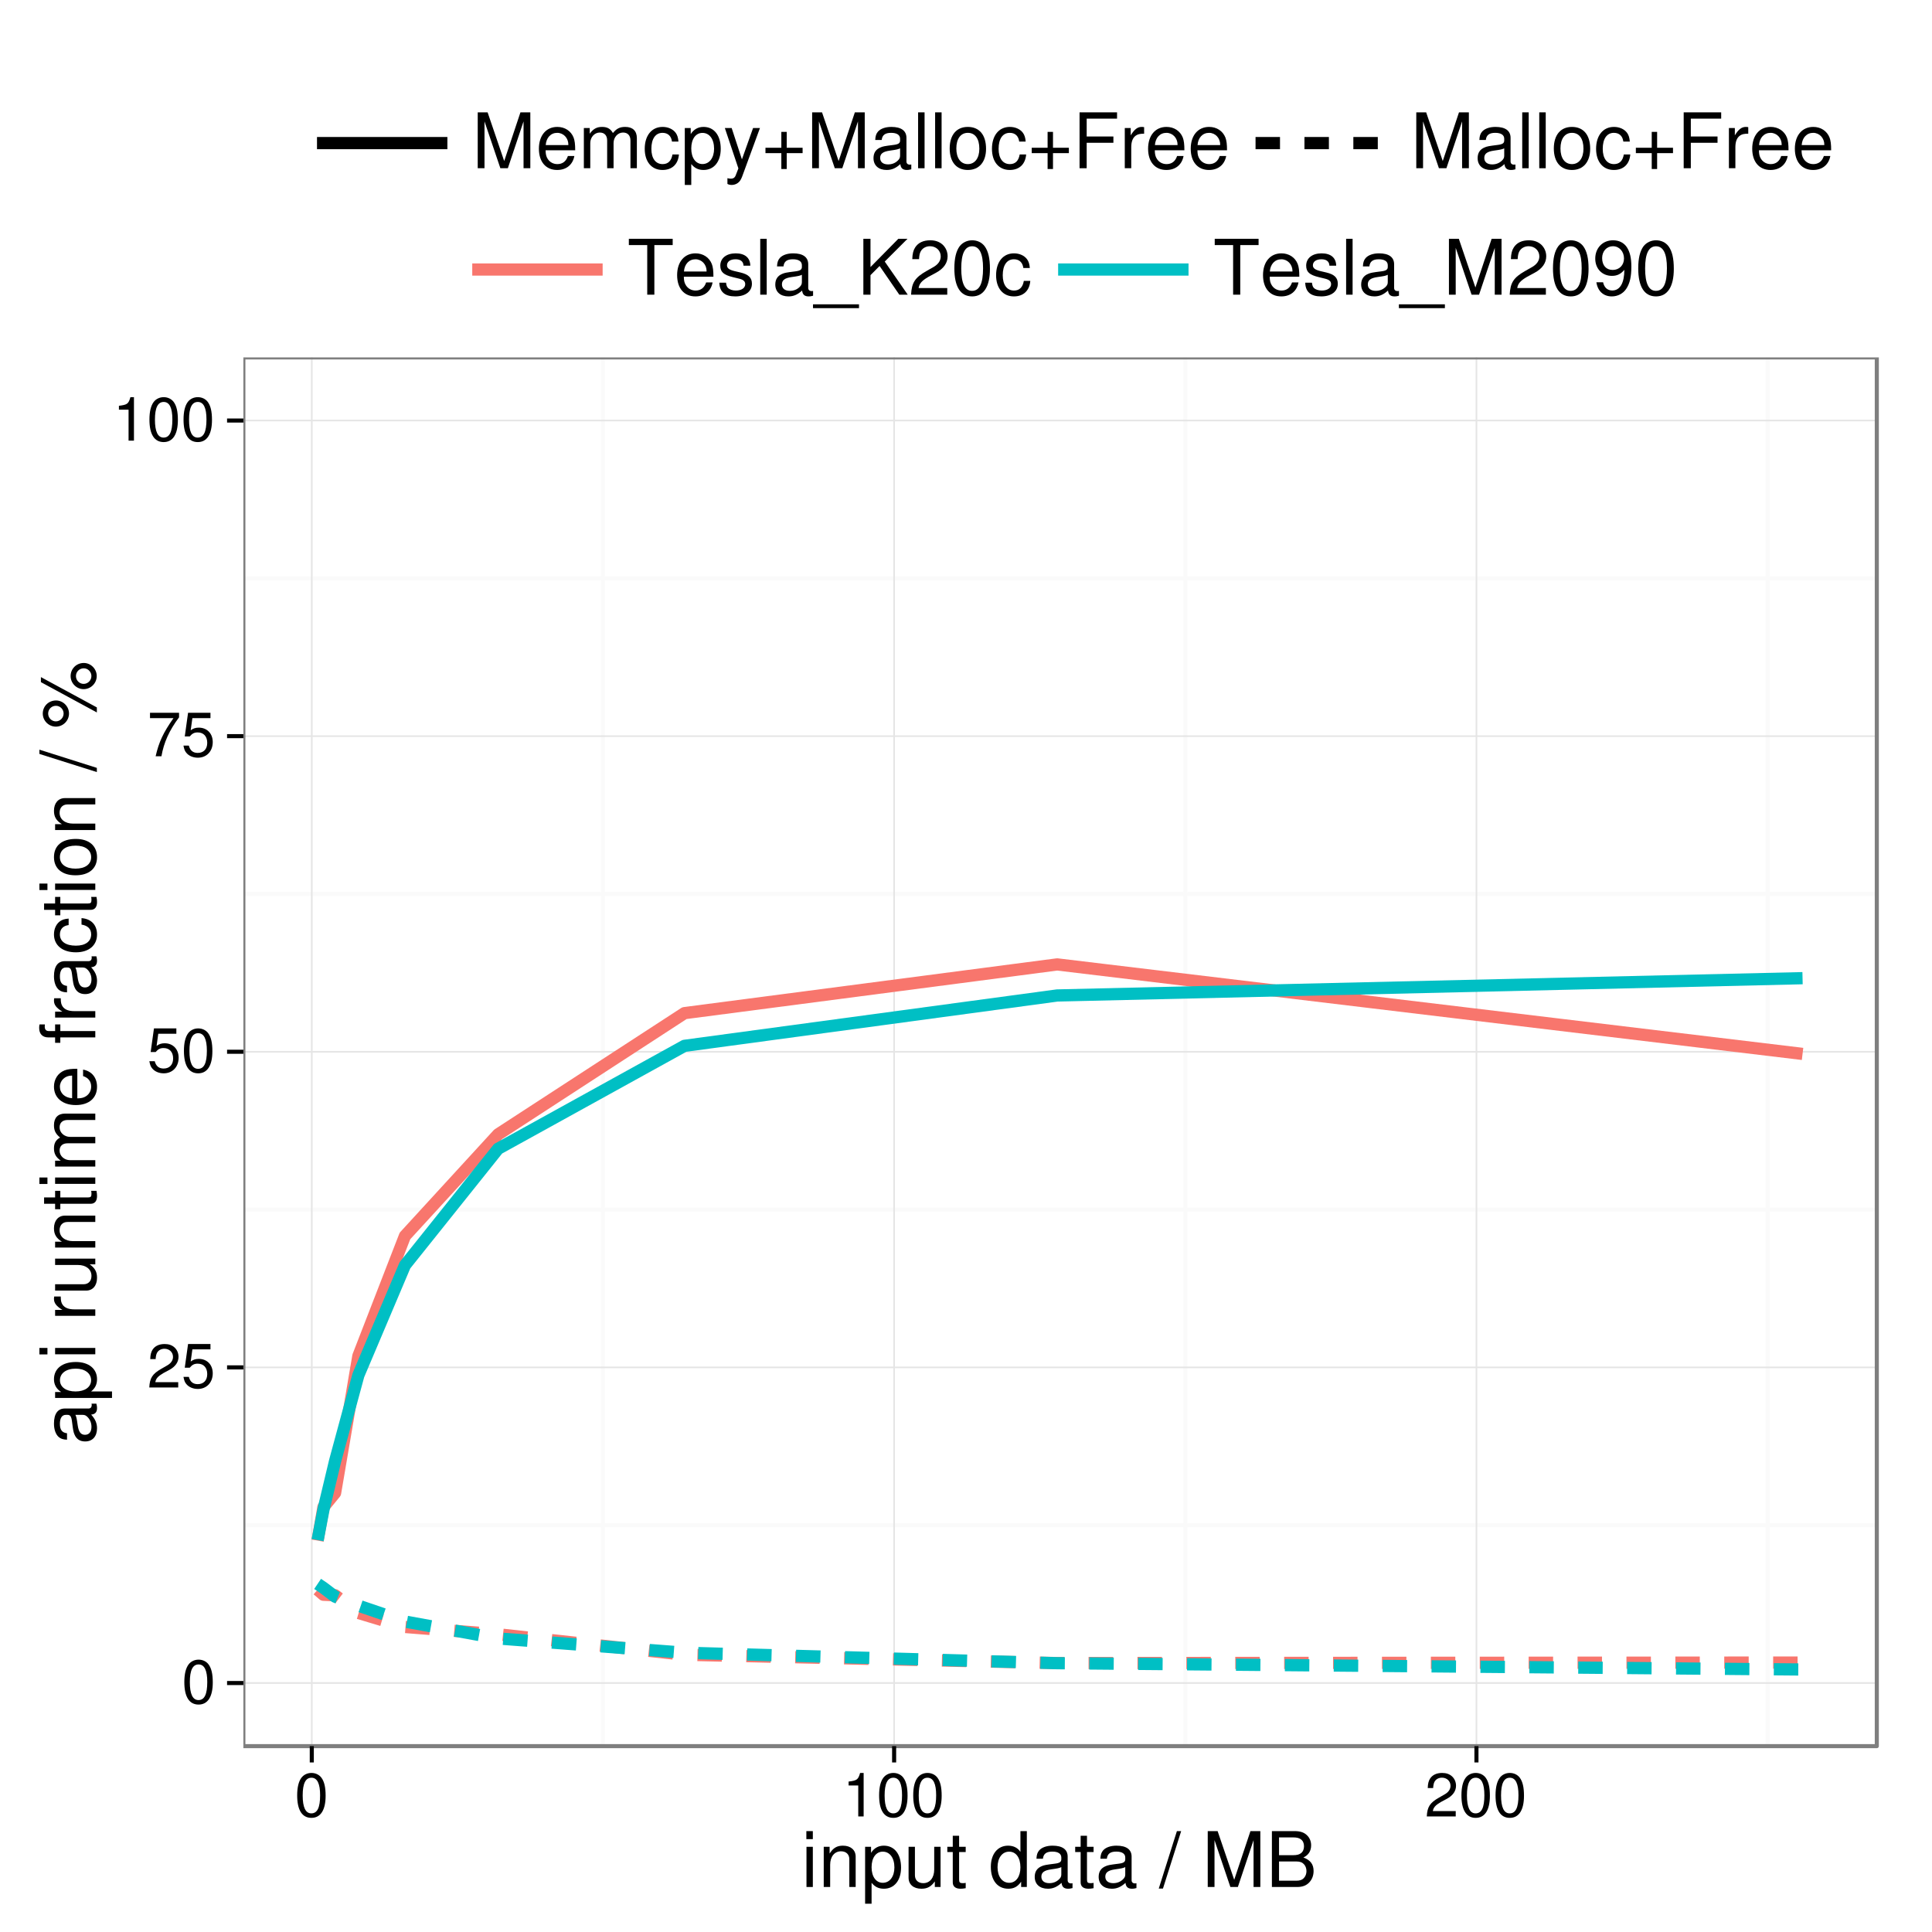 <?xml version="1.0" encoding="UTF-8"?>
<svg xmlns="http://www.w3.org/2000/svg" xmlns:xlink="http://www.w3.org/1999/xlink" width="504pt" height="504pt" viewBox="0 0 504 504" version="1.1">
<defs>
<g>
<symbol overflow="visible" id="glyph0-0">
<path style="stroke:none;" d=""/>
</symbol>
<symbol overflow="visible" id="glyph0-1">
<path style="stroke:none;" d="M 4.406 -11.344 C 3.344 -11.344 2.391 -10.875 1.797 -10.094 C 1.062 -9.109 0.688 -7.578 0.688 -5.484 C 0.688 -1.656 1.969 0.375 4.406 0.375 C 6.797 0.375 8.109 -1.656 8.109 -5.391 C 8.109 -7.594 7.766 -9.078 7.016 -10.094 C 6.422 -10.891 5.469 -11.344 4.406 -11.344 Z M 4.406 -10.094 C 5.922 -10.094 6.672 -8.562 6.672 -5.516 C 6.672 -2.297 5.938 -0.797 4.375 -0.797 C 2.875 -0.797 2.125 -2.375 2.125 -5.469 C 2.125 -8.578 2.875 -10.094 4.406 -10.094 Z M 4.406 -10.094 "/>
</symbol>
<symbol overflow="visible" id="glyph0-2">
<path style="stroke:none;" d="M 8.094 -1.391 L 2.125 -1.391 C 2.266 -2.312 2.781 -2.906 4.172 -3.734 L 5.781 -4.594 C 7.359 -5.453 8.172 -6.625 8.172 -8.016 C 8.172 -8.953 7.797 -9.844 7.125 -10.453 C 6.453 -11.062 5.609 -11.344 4.547 -11.344 C 3.109 -11.344 2.031 -10.828 1.406 -9.875 C 1.016 -9.266 0.828 -8.562 0.797 -7.406 L 2.203 -7.406 C 2.25 -8.172 2.359 -8.641 2.547 -9.016 C 2.906 -9.703 3.641 -10.109 4.5 -10.109 C 5.781 -10.109 6.734 -9.203 6.734 -7.984 C 6.734 -7.094 6.203 -6.312 5.203 -5.75 L 3.734 -4.906 C 1.359 -3.562 0.672 -2.5 0.547 0 L 8.094 0 Z M 8.094 -1.391 "/>
</symbol>
<symbol overflow="visible" id="glyph0-3">
<path style="stroke:none;" d="M 7.609 -11.344 L 1.766 -11.344 L 0.906 -5.172 L 2.203 -5.172 C 2.859 -5.953 3.406 -6.219 4.281 -6.219 C 5.812 -6.219 6.766 -5.188 6.766 -3.5 C 6.766 -1.875 5.828 -0.875 4.281 -0.875 C 3.062 -0.875 2.297 -1.5 1.969 -2.781 L 0.562 -2.781 C 0.75 -1.859 0.906 -1.406 1.25 -0.984 C 1.891 -0.125 3.047 0.375 4.312 0.375 C 6.609 0.375 8.203 -1.297 8.203 -3.703 C 8.203 -5.938 6.719 -7.469 4.547 -7.469 C 3.75 -7.469 3.109 -7.266 2.453 -6.781 L 2.891 -9.953 L 7.609 -9.953 Z M 7.609 -11.344 "/>
</symbol>
<symbol overflow="visible" id="glyph0-4">
<path style="stroke:none;" d="M 8.312 -11.344 L 0.734 -11.344 L 0.734 -9.953 L 6.859 -9.953 C 4.156 -6.094 3.062 -3.734 2.203 0 L 3.719 0 C 4.344 -3.625 5.766 -6.75 8.312 -10.156 Z M 8.312 -11.344 "/>
</symbol>
<symbol overflow="visible" id="glyph0-5">
<path style="stroke:none;" d="M 4.141 -8.078 L 4.141 0 L 5.547 0 L 5.547 -11.344 L 4.625 -11.344 C 4.125 -9.594 3.812 -9.359 1.625 -9.094 L 1.625 -8.078 Z M 4.141 -8.078 "/>
</symbol>
<symbol overflow="visible" id="glyph1-0">
<path style="stroke:none;" d=""/>
</symbol>
<symbol overflow="visible" id="glyph1-1">
<path style="stroke:none;" d="M 3 -10.484 L 1.344 -10.484 L 1.344 0 L 3 0 Z M 3 -14.578 L 1.312 -14.578 L 1.312 -12.484 L 3 -12.484 Z M 3 -14.578 "/>
</symbol>
<symbol overflow="visible" id="glyph1-2">
<path style="stroke:none;" d="M 1.406 -10.484 L 1.406 0 L 3.078 0 L 3.078 -5.781 C 3.078 -7.922 4.203 -9.312 5.922 -9.312 C 7.234 -9.312 8.078 -8.516 8.078 -7.266 L 8.078 0 L 9.734 0 L 9.734 -7.922 C 9.734 -9.656 8.438 -10.781 6.422 -10.781 C 4.859 -10.781 3.859 -10.188 2.938 -8.719 L 2.938 -10.484 Z M 1.406 -10.484 "/>
</symbol>
<symbol overflow="visible" id="glyph1-3">
<path style="stroke:none;" d="M 1.078 4.359 L 2.766 4.359 L 2.766 -1.094 C 3.641 -0.016 4.625 0.453 5.984 0.453 C 8.688 0.453 10.453 -1.719 10.453 -5.062 C 10.453 -8.578 8.734 -10.781 5.953 -10.781 C 4.547 -10.781 3.406 -10.141 2.625 -8.906 L 2.625 -10.484 L 1.078 -10.484 Z M 5.688 -9.219 C 7.516 -9.219 8.719 -7.594 8.719 -5.094 C 8.719 -2.719 7.5 -1.094 5.688 -1.094 C 3.922 -1.094 2.766 -2.703 2.766 -5.156 C 2.766 -7.625 3.922 -9.219 5.688 -9.219 Z M 5.688 -9.219 "/>
</symbol>
<symbol overflow="visible" id="glyph1-4">
<path style="stroke:none;" d="M 9.641 0 L 9.641 -10.484 L 7.984 -10.484 L 7.984 -4.547 C 7.984 -2.406 6.859 -1 5.125 -1 C 3.797 -1 2.953 -1.797 2.953 -3.062 L 2.953 -10.484 L 1.297 -10.484 L 1.297 -2.406 C 1.297 -0.656 2.594 0.453 4.641 0.453 C 6.188 0.453 7.156 -0.078 8.141 -1.453 L 8.141 0 Z M 9.641 0 "/>
</symbol>
<symbol overflow="visible" id="glyph1-5">
<path style="stroke:none;" d="M 5.078 -10.484 L 3.359 -10.484 L 3.359 -13.359 L 1.703 -13.359 L 1.703 -10.484 L 0.281 -10.484 L 0.281 -9.125 L 1.703 -9.125 L 1.703 -1.203 C 1.703 -0.141 2.422 0.453 3.719 0.453 C 4.125 0.453 4.516 0.422 5.078 0.312 L 5.078 -1.078 C 4.859 -1.016 4.594 -1 4.281 -1 C 3.562 -1 3.359 -1.203 3.359 -1.938 L 3.359 -9.125 L 5.078 -9.125 Z M 5.078 -10.484 "/>
</symbol>
<symbol overflow="visible" id="glyph1-6">
<path style="stroke:none;" d=""/>
</symbol>
<symbol overflow="visible" id="glyph1-7">
<path style="stroke:none;" d="M 9.906 -14.578 L 8.234 -14.578 L 8.234 -9.156 C 7.547 -10.219 6.422 -10.781 5.016 -10.781 C 2.297 -10.781 0.516 -8.594 0.516 -5.266 C 0.516 -1.719 2.266 0.453 5.078 0.453 C 6.516 0.453 7.516 -0.078 8.422 -1.375 L 8.422 0 L 9.906 0 Z M 5.297 -9.219 C 7.094 -9.219 8.234 -7.625 8.234 -5.125 C 8.234 -2.703 7.078 -1.094 5.312 -1.094 C 3.484 -1.094 2.266 -2.719 2.266 -5.156 C 2.266 -7.594 3.484 -9.219 5.297 -9.219 Z M 5.297 -9.219 "/>
</symbol>
<symbol overflow="visible" id="glyph1-8">
<path style="stroke:none;" d="M 10.703 -0.984 C 10.516 -0.938 10.438 -0.938 10.344 -0.938 C 9.766 -0.938 9.438 -1.234 9.438 -1.766 L 9.438 -7.922 C 9.438 -9.781 8.078 -10.781 5.5 -10.781 C 3.984 -10.781 2.719 -10.344 2.016 -9.562 C 1.547 -9.016 1.344 -8.422 1.297 -7.375 L 2.984 -7.375 C 3.125 -8.656 3.875 -9.234 5.438 -9.234 C 6.938 -9.234 7.781 -8.688 7.781 -7.688 L 7.781 -7.234 C 7.781 -6.547 7.359 -6.234 6.047 -6.078 C 3.688 -5.781 3.312 -5.703 2.688 -5.438 C 1.453 -4.938 0.844 -4 0.844 -2.641 C 0.844 -0.734 2.156 0.453 4.281 0.453 C 5.594 0.453 6.656 0 7.844 -1.078 C 7.953 -0.016 8.484 0.453 9.562 0.453 C 9.906 0.453 10.156 0.422 10.703 0.281 Z M 7.781 -3.297 C 7.781 -2.734 7.625 -2.406 7.125 -1.938 C 6.438 -1.312 5.625 -1 4.641 -1 C 3.344 -1 2.578 -1.625 2.578 -2.688 C 2.578 -3.781 3.312 -4.344 5.094 -4.594 C 6.859 -4.844 7.219 -4.922 7.781 -5.188 Z M 7.781 -3.297 "/>
</symbol>
<symbol overflow="visible" id="glyph1-9">
<path style="stroke:none;" d="M 4.578 -14.578 L -0.156 0.406 L 0.938 0.406 L 5.688 -14.578 Z M 4.578 -14.578 "/>
</symbol>
<symbol overflow="visible" id="glyph1-10">
<path style="stroke:none;" d="M 9.359 0 L 13.453 -12.219 L 13.453 0 L 15.219 0 L 15.219 -14.578 L 12.641 -14.578 L 8.406 -1.875 L 4.078 -14.578 L 1.5 -14.578 L 1.5 0 L 3.266 0 L 3.266 -12.219 L 7.406 0 Z M 9.359 0 "/>
</symbol>
<symbol overflow="visible" id="glyph1-11">
<path style="stroke:none;" d="M 1.578 0 L 8.156 0 C 9.547 0 10.562 -0.375 11.344 -1.219 C 12.062 -1.984 12.453 -3.016 12.453 -4.156 C 12.453 -5.922 11.656 -6.984 9.797 -7.703 C 11.125 -8.312 11.812 -9.406 11.812 -10.875 C 11.812 -11.938 11.422 -12.875 10.656 -13.562 C 9.906 -14.266 8.906 -14.578 7.5 -14.578 L 1.578 -14.578 Z M 3.438 -8.297 L 3.438 -12.938 L 7.047 -12.938 C 8.078 -12.938 8.656 -12.797 9.156 -12.422 C 9.688 -12.016 9.953 -11.422 9.953 -10.625 C 9.953 -9.844 9.688 -9.219 9.156 -8.812 C 8.656 -8.438 8.078 -8.297 7.047 -8.297 Z M 3.438 -1.641 L 3.438 -6.656 L 7.984 -6.656 C 8.875 -6.656 9.484 -6.438 9.922 -5.953 C 10.359 -5.5 10.594 -4.859 10.594 -4.141 C 10.594 -3.438 10.359 -2.797 9.922 -2.344 C 9.484 -1.859 8.875 -1.641 7.984 -1.641 Z M 3.438 -1.641 "/>
</symbol>
<symbol overflow="visible" id="glyph1-12">
<path style="stroke:none;" d="M 10.266 -4.688 C 10.266 -6.281 10.141 -7.234 9.844 -8.016 C 9.156 -9.734 7.562 -10.781 5.594 -10.781 C 2.688 -10.781 0.797 -8.547 0.797 -5.094 C 0.797 -1.656 2.625 0.453 5.562 0.453 C 7.953 0.453 9.625 -0.906 10.047 -3.188 L 8.359 -3.188 C 7.906 -1.797 6.953 -1.078 5.625 -1.078 C 4.562 -1.078 3.656 -1.562 3.094 -2.438 C 2.703 -3.047 2.562 -3.641 2.547 -4.688 Z M 2.578 -6.047 C 2.719 -7.984 3.906 -9.234 5.578 -9.234 C 7.219 -9.234 8.484 -7.875 8.484 -6.156 C 8.484 -6.125 8.484 -6.078 8.453 -6.047 Z M 2.578 -6.047 "/>
</symbol>
<symbol overflow="visible" id="glyph1-13">
<path style="stroke:none;" d="M 1.406 -10.484 L 1.406 0 L 3.078 0 L 3.078 -6.578 C 3.078 -8.094 4.188 -9.312 5.547 -9.312 C 6.781 -9.312 7.484 -8.562 7.484 -7.219 L 7.484 0 L 9.156 0 L 9.156 -6.578 C 9.156 -8.094 10.266 -9.312 11.625 -9.312 C 12.844 -9.312 13.562 -8.547 13.562 -7.219 L 13.562 0 L 15.234 0 L 15.234 -7.859 C 15.234 -9.734 14.156 -10.781 12.203 -10.781 C 10.797 -10.781 9.953 -10.359 8.984 -9.188 C 8.359 -10.297 7.516 -10.781 6.156 -10.781 C 4.766 -10.781 3.844 -10.266 2.938 -9 L 2.938 -10.484 Z M 1.406 -10.484 "/>
</symbol>
<symbol overflow="visible" id="glyph1-14">
<path style="stroke:none;" d="M 9.422 -6.953 C 9.344 -7.984 9.125 -8.641 8.719 -9.219 C 8 -10.203 6.734 -10.781 5.281 -10.781 C 2.453 -10.781 0.625 -8.547 0.625 -5.062 C 0.625 -1.688 2.422 0.453 5.266 0.453 C 7.766 0.453 9.344 -1.047 9.547 -3.594 L 7.859 -3.594 C 7.578 -1.922 6.719 -1.078 5.297 -1.078 C 3.453 -1.078 2.359 -2.578 2.359 -5.062 C 2.359 -7.688 3.438 -9.234 5.266 -9.234 C 6.656 -9.234 7.547 -8.422 7.734 -6.953 Z M 9.422 -6.953 "/>
</symbol>
<symbol overflow="visible" id="glyph1-15">
<path style="stroke:none;" d="M 7.766 -10.484 L 4.859 -2.312 L 2.188 -10.484 L 0.406 -10.484 L 3.938 0.047 L 3.297 1.703 C 3.047 2.438 2.656 2.719 1.953 2.719 C 1.719 2.719 1.438 2.688 1.078 2.594 L 1.078 4.094 C 1.422 4.281 1.766 4.359 2.203 4.359 C 2.734 4.359 3.312 4.188 3.766 3.859 C 4.281 3.484 4.578 3.047 4.906 2.203 L 9.562 -10.484 Z M 7.766 -10.484 "/>
</symbol>
<symbol overflow="visible" id="glyph1-16">
<path style="stroke:none;" d="M 10.688 -5.344 L 6.547 -5.344 L 6.547 -9.484 L 5.141 -9.484 L 5.141 -5.344 L 1 -5.344 L 1 -3.938 L 5.141 -3.938 L 5.141 0.203 L 6.547 0.203 L 6.547 -3.938 L 10.688 -3.938 Z M 10.688 -5.344 "/>
</symbol>
<symbol overflow="visible" id="glyph1-17">
<path style="stroke:none;" d="M 3.047 -14.578 L 1.359 -14.578 L 1.359 0 L 3.047 0 Z M 3.047 -14.578 "/>
</symbol>
<symbol overflow="visible" id="glyph1-18">
<path style="stroke:none;" d="M 5.438 -10.781 C 2.5 -10.781 0.719 -8.688 0.719 -5.156 C 0.719 -1.641 2.484 0.453 5.453 0.453 C 8.406 0.453 10.203 -1.641 10.203 -5.078 C 10.203 -8.703 8.453 -10.781 5.438 -10.781 Z M 5.453 -9.234 C 7.344 -9.234 8.453 -7.703 8.453 -5.094 C 8.453 -2.641 7.297 -1.078 5.453 -1.078 C 3.594 -1.078 2.453 -2.625 2.453 -5.156 C 2.453 -7.688 3.594 -9.234 5.453 -9.234 Z M 5.453 -9.234 "/>
</symbol>
<symbol overflow="visible" id="glyph1-19">
<path style="stroke:none;" d="M 3.656 -6.641 L 10.625 -6.641 L 10.625 -8.281 L 3.656 -8.281 L 3.656 -12.938 L 11.578 -12.938 L 11.578 -14.578 L 1.797 -14.578 L 1.797 0 L 3.656 0 Z M 3.656 -6.641 "/>
</symbol>
<symbol overflow="visible" id="glyph1-20">
<path style="stroke:none;" d="M 1.375 -10.484 L 1.375 0 L 3.062 0 L 3.062 -5.438 C 3.062 -6.938 3.438 -7.922 4.234 -8.5 C 4.766 -8.875 5.266 -9 6.422 -9.016 L 6.422 -10.719 C 6.141 -10.766 6 -10.781 5.781 -10.781 C 4.703 -10.781 3.875 -10.141 2.922 -8.578 L 2.922 -10.484 Z M 1.375 -10.484 "/>
</symbol>
<symbol overflow="visible" id="glyph1-21">
<path style="stroke:none;" d="M 7.078 -12.938 L 11.859 -12.938 L 11.859 -14.578 L 0.422 -14.578 L 0.422 -12.938 L 5.219 -12.938 L 5.219 0 L 7.078 0 Z M 7.078 -12.938 "/>
</symbol>
<symbol overflow="visible" id="glyph1-22">
<path style="stroke:none;" d="M 8.766 -7.562 C 8.734 -9.625 7.375 -10.781 4.953 -10.781 C 2.516 -10.781 0.938 -9.516 0.938 -7.578 C 0.938 -5.938 1.781 -5.156 4.266 -4.562 L 5.812 -4.188 C 6.984 -3.906 7.438 -3.484 7.438 -2.719 C 7.438 -1.734 6.453 -1.078 5 -1.078 C 4.094 -1.078 3.344 -1.344 2.922 -1.781 C 2.656 -2.078 2.547 -2.375 2.438 -3.125 L 0.688 -3.125 C 0.766 -0.703 2.125 0.453 4.859 0.453 C 7.5 0.453 9.188 -0.844 9.188 -2.859 C 9.188 -4.422 8.297 -5.281 6.219 -5.781 L 4.625 -6.156 C 3.266 -6.484 2.688 -6.922 2.688 -7.656 C 2.688 -8.625 3.547 -9.234 4.906 -9.234 C 6.234 -9.234 6.953 -8.656 7 -7.562 Z M 8.766 -7.562 "/>
</symbol>
<symbol overflow="visible" id="glyph1-23">
<path style="stroke:none;" d="M 11.562 2.516 L -0.438 2.516 L -0.438 3.516 L 11.562 3.516 Z M 11.562 2.516 "/>
</symbol>
<symbol overflow="visible" id="glyph1-24">
<path style="stroke:none;" d="M 3.438 -5.094 L 5.812 -7.484 L 10.953 0 L 13.156 0 L 7.156 -8.641 L 13.094 -14.578 L 10.703 -14.578 L 3.438 -7.203 L 3.438 -14.578 L 1.578 -14.578 L 1.578 0 L 3.438 0 Z M 3.438 -5.094 "/>
</symbol>
<symbol overflow="visible" id="glyph1-25">
<path style="stroke:none;" d="M 10.125 -1.734 L 2.656 -1.734 C 2.844 -2.906 3.484 -3.641 5.219 -4.656 L 7.219 -5.734 C 9.203 -6.812 10.219 -8.281 10.219 -10.016 C 10.219 -11.203 9.734 -12.297 8.906 -13.062 C 8.062 -13.812 7.016 -14.188 5.688 -14.188 C 3.875 -14.188 2.547 -13.547 1.766 -12.344 C 1.266 -11.578 1.047 -10.703 1 -9.266 L 2.766 -9.266 C 2.812 -10.219 2.938 -10.797 3.188 -11.266 C 3.641 -12.125 4.562 -12.641 5.625 -12.641 C 7.219 -12.641 8.422 -11.5 8.422 -9.984 C 8.422 -8.859 7.766 -7.906 6.5 -7.188 L 4.656 -6.141 C 1.703 -4.453 0.844 -3.125 0.688 0 L 10.125 0 Z M 10.125 -1.734 "/>
</symbol>
<symbol overflow="visible" id="glyph1-26">
<path style="stroke:none;" d="M 5.5 -14.188 C 4.188 -14.188 2.984 -13.594 2.234 -12.625 C 1.312 -11.375 0.859 -9.484 0.859 -6.859 C 0.859 -2.078 2.453 0.453 5.5 0.453 C 8.5 0.453 10.141 -2.078 10.141 -6.734 C 10.141 -9.5 9.703 -11.344 8.766 -12.625 C 8.016 -13.625 6.844 -14.188 5.5 -14.188 Z M 5.5 -12.625 C 7.406 -12.625 8.344 -10.703 8.344 -6.906 C 8.344 -2.875 7.422 -1 5.453 -1 C 3.594 -1 2.656 -2.953 2.656 -6.844 C 2.656 -10.719 3.594 -12.625 5.5 -12.625 Z M 5.5 -12.625 "/>
</symbol>
<symbol overflow="visible" id="glyph1-27">
<path style="stroke:none;" d="M 1.062 -3.234 C 1.406 -0.922 2.922 0.453 5.078 0.453 C 6.641 0.453 8.062 -0.297 8.875 -1.562 C 9.781 -2.938 10.188 -4.688 10.188 -7.266 C 10.188 -9.641 9.812 -11.156 8.984 -12.422 C 8.203 -13.562 6.953 -14.188 5.406 -14.188 C 2.703 -14.188 0.766 -12.188 0.766 -9.406 C 0.766 -6.766 2.562 -4.906 5.125 -4.906 C 6.453 -4.906 7.438 -5.375 8.359 -6.484 C 8.344 -3.016 7.219 -1.094 5.203 -1.094 C 3.953 -1.094 3.094 -1.875 2.812 -3.234 Z M 5.375 -12.641 C 7.016 -12.641 8.266 -11.281 8.266 -9.438 C 8.266 -7.703 7.047 -6.453 5.312 -6.453 C 3.625 -6.453 2.562 -7.641 2.562 -9.547 C 2.562 -11.344 3.766 -12.641 5.375 -12.641 Z M 5.375 -12.641 "/>
</symbol>
<symbol overflow="visible" id="glyph2-0">
<path style="stroke:none;" d=""/>
</symbol>
<symbol overflow="visible" id="glyph2-1">
<path style="stroke:none;" d="M -0.984 -10.703 C -0.938 -10.516 -0.938 -10.438 -0.938 -10.344 C -0.938 -9.766 -1.234 -9.438 -1.766 -9.438 L -7.922 -9.438 C -9.781 -9.438 -10.781 -8.078 -10.781 -5.5 C -10.781 -3.984 -10.344 -2.719 -9.562 -2.016 C -9.016 -1.547 -8.422 -1.344 -7.375 -1.297 L -7.375 -2.984 C -8.656 -3.125 -9.234 -3.875 -9.234 -5.438 C -9.234 -6.938 -8.688 -7.781 -7.688 -7.781 L -7.234 -7.781 C -6.547 -7.781 -6.234 -7.359 -6.078 -6.047 C -5.781 -3.688 -5.703 -3.312 -5.438 -2.688 C -4.938 -1.453 -4 -0.844 -2.641 -0.844 C -0.734 -0.844 0.453 -2.156 0.453 -4.281 C 0.453 -5.594 0 -6.656 -1.078 -7.844 C -0.016 -7.953 0.453 -8.484 0.453 -9.562 C 0.453 -9.906 0.422 -10.156 0.281 -10.703 Z M -3.297 -7.781 C -2.734 -7.781 -2.406 -7.625 -1.938 -7.125 C -1.312 -6.438 -1 -5.625 -1 -4.641 C -1 -3.344 -1.625 -2.578 -2.688 -2.578 C -3.781 -2.578 -4.344 -3.312 -4.594 -5.094 C -4.844 -6.859 -4.922 -7.219 -5.188 -7.781 Z M -3.297 -7.781 "/>
</symbol>
<symbol overflow="visible" id="glyph2-2">
<path style="stroke:none;" d="M 4.359 -1.078 L 4.359 -2.766 L -1.094 -2.766 C -0.016 -3.641 0.453 -4.625 0.453 -5.984 C 0.453 -8.688 -1.719 -10.453 -5.062 -10.453 C -8.578 -10.453 -10.781 -8.734 -10.781 -5.953 C -10.781 -4.547 -10.141 -3.406 -8.906 -2.625 L -10.484 -2.625 L -10.484 -1.078 Z M -9.219 -5.688 C -9.219 -7.516 -7.594 -8.719 -5.094 -8.719 C -2.719 -8.719 -1.094 -7.5 -1.094 -5.688 C -1.094 -3.922 -2.703 -2.766 -5.156 -2.766 C -7.625 -2.766 -9.219 -3.922 -9.219 -5.688 Z M -9.219 -5.688 "/>
</symbol>
<symbol overflow="visible" id="glyph2-3">
<path style="stroke:none;" d="M -10.484 -3 L -10.484 -1.344 L 0 -1.344 L 0 -3 Z M -14.578 -3 L -14.578 -1.312 L -12.484 -1.312 L -12.484 -3 Z M -14.578 -3 "/>
</symbol>
<symbol overflow="visible" id="glyph2-4">
<path style="stroke:none;" d=""/>
</symbol>
<symbol overflow="visible" id="glyph2-5">
<path style="stroke:none;" d="M -10.484 -1.375 L 0 -1.375 L 0 -3.062 L -5.438 -3.062 C -6.938 -3.062 -7.922 -3.438 -8.5 -4.234 C -8.875 -4.766 -9 -5.266 -9.016 -6.422 L -10.719 -6.422 C -10.766 -6.141 -10.781 -6 -10.781 -5.781 C -10.781 -4.703 -10.141 -3.875 -8.578 -2.922 L -10.484 -2.922 Z M -10.484 -1.375 "/>
</symbol>
<symbol overflow="visible" id="glyph2-6">
<path style="stroke:none;" d="M 0 -9.641 L -10.484 -9.641 L -10.484 -7.984 L -4.547 -7.984 C -2.406 -7.984 -1 -6.859 -1 -5.125 C -1 -3.797 -1.797 -2.953 -3.062 -2.953 L -10.484 -2.953 L -10.484 -1.297 L -2.406 -1.297 C -0.656 -1.297 0.453 -2.594 0.453 -4.641 C 0.453 -6.188 -0.078 -7.156 -1.453 -8.141 L 0 -8.141 Z M 0 -9.641 "/>
</symbol>
<symbol overflow="visible" id="glyph2-7">
<path style="stroke:none;" d="M -10.484 -1.406 L 0 -1.406 L 0 -3.078 L -5.781 -3.078 C -7.922 -3.078 -9.312 -4.203 -9.312 -5.922 C -9.312 -7.234 -8.516 -8.078 -7.266 -8.078 L 0 -8.078 L 0 -9.734 L -7.922 -9.734 C -9.656 -9.734 -10.781 -8.438 -10.781 -6.422 C -10.781 -4.859 -10.188 -3.859 -8.719 -2.938 L -10.484 -2.938 Z M -10.484 -1.406 "/>
</symbol>
<symbol overflow="visible" id="glyph2-8">
<path style="stroke:none;" d="M -10.484 -5.078 L -10.484 -3.359 L -13.359 -3.359 L -13.359 -1.703 L -10.484 -1.703 L -10.484 -0.281 L -9.125 -0.281 L -9.125 -1.703 L -1.203 -1.703 C -0.141 -1.703 0.453 -2.422 0.453 -3.719 C 0.453 -4.125 0.422 -4.516 0.312 -5.078 L -1.078 -5.078 C -1.016 -4.859 -1 -4.594 -1 -4.281 C -1 -3.562 -1.203 -3.359 -1.938 -3.359 L -9.125 -3.359 L -9.125 -5.078 Z M -10.484 -5.078 "/>
</symbol>
<symbol overflow="visible" id="glyph2-9">
<path style="stroke:none;" d="M -10.484 -1.406 L 0 -1.406 L 0 -3.078 L -6.578 -3.078 C -8.094 -3.078 -9.312 -4.188 -9.312 -5.547 C -9.312 -6.781 -8.562 -7.484 -7.219 -7.484 L 0 -7.484 L 0 -9.156 L -6.578 -9.156 C -8.094 -9.156 -9.312 -10.266 -9.312 -11.625 C -9.312 -12.844 -8.547 -13.562 -7.219 -13.562 L 0 -13.562 L 0 -15.234 L -7.859 -15.234 C -9.734 -15.234 -10.781 -14.156 -10.781 -12.203 C -10.781 -10.797 -10.359 -9.953 -9.188 -8.984 C -10.297 -8.359 -10.781 -7.516 -10.781 -6.156 C -10.781 -4.766 -10.266 -3.844 -9 -2.938 L -10.484 -2.938 Z M -10.484 -1.406 "/>
</symbol>
<symbol overflow="visible" id="glyph2-10">
<path style="stroke:none;" d="M -4.688 -10.266 C -6.281 -10.266 -7.234 -10.141 -8.016 -9.844 C -9.734 -9.156 -10.781 -7.562 -10.781 -5.594 C -10.781 -2.688 -8.547 -0.797 -5.094 -0.797 C -1.656 -0.797 0.453 -2.625 0.453 -5.562 C 0.453 -7.953 -0.906 -9.625 -3.188 -10.047 L -3.188 -8.359 C -1.797 -7.906 -1.078 -6.953 -1.078 -5.625 C -1.078 -4.562 -1.562 -3.656 -2.438 -3.094 C -3.047 -2.703 -3.641 -2.562 -4.688 -2.547 Z M -6.047 -2.578 C -7.984 -2.719 -9.234 -3.906 -9.234 -5.578 C -9.234 -7.219 -7.875 -8.484 -6.156 -8.484 C -6.125 -8.484 -6.078 -8.484 -6.047 -8.453 Z M -6.047 -2.578 "/>
</symbol>
<symbol overflow="visible" id="glyph2-11">
<path style="stroke:none;" d="M -10.484 -5.156 L -10.484 -3.422 L -12.125 -3.422 C -12.812 -3.422 -13.188 -3.812 -13.188 -4.578 C -13.188 -4.719 -13.188 -4.781 -13.156 -5.156 L -14.547 -5.156 C -14.625 -4.781 -14.641 -4.562 -14.641 -4.219 C -14.641 -2.688 -13.766 -1.766 -12.266 -1.766 L -10.484 -1.766 L -10.484 -0.359 L -9.125 -0.359 L -9.125 -1.766 L 0 -1.766 L 0 -3.422 L -9.125 -3.422 L -9.125 -5.156 Z M -10.484 -5.156 "/>
</symbol>
<symbol overflow="visible" id="glyph2-12">
<path style="stroke:none;" d="M -6.953 -9.422 C -7.984 -9.344 -8.641 -9.125 -9.219 -8.719 C -10.203 -8 -10.781 -6.734 -10.781 -5.281 C -10.781 -2.453 -8.547 -0.625 -5.062 -0.625 C -1.688 -0.625 0.453 -2.422 0.453 -5.266 C 0.453 -7.766 -1.047 -9.344 -3.594 -9.547 L -3.594 -7.859 C -1.922 -7.578 -1.078 -6.719 -1.078 -5.297 C -1.078 -3.453 -2.578 -2.359 -5.062 -2.359 C -7.688 -2.359 -9.234 -3.438 -9.234 -5.266 C -9.234 -6.656 -8.422 -7.547 -6.953 -7.734 Z M -6.953 -9.422 "/>
</symbol>
<symbol overflow="visible" id="glyph2-13">
<path style="stroke:none;" d="M -10.781 -5.438 C -10.781 -2.5 -8.688 -0.719 -5.156 -0.719 C -1.641 -0.719 0.453 -2.484 0.453 -5.453 C 0.453 -8.406 -1.641 -10.203 -5.078 -10.203 C -8.703 -10.203 -10.781 -8.453 -10.781 -5.438 Z M -9.234 -5.453 C -9.234 -7.344 -7.703 -8.453 -5.094 -8.453 C -2.641 -8.453 -1.078 -7.297 -1.078 -5.453 C -1.078 -3.594 -2.625 -2.453 -5.156 -2.453 C -7.688 -2.453 -9.234 -3.594 -9.234 -5.453 Z M -9.234 -5.453 "/>
</symbol>
<symbol overflow="visible" id="glyph2-14">
<path style="stroke:none;" d="M -14.578 -4.578 L 0.406 0.156 L 0.406 -0.938 L -14.578 -5.688 Z M -14.578 -4.578 "/>
</symbol>
<symbol overflow="visible" id="glyph2-15">
<path style="stroke:none;" d="M -13.703 -3.984 C -13.703 -2.125 -12.156 -0.578 -10.281 -0.578 C -8.406 -0.578 -6.859 -2.125 -6.859 -4 C -6.859 -5.859 -8.406 -7.406 -10.234 -7.406 C -12.188 -7.406 -13.703 -5.906 -13.703 -3.984 Z M -12.297 -3.984 C -12.297 -5.125 -11.406 -6.016 -10.266 -6.016 C -9.156 -6.016 -8.266 -5.094 -8.266 -4 C -8.266 -2.875 -9.188 -1.953 -10.281 -1.953 C -11.406 -1.953 -12.297 -2.875 -12.297 -3.984 Z M -14.188 -12.188 L 0.406 -4.281 L 0.406 -5.594 L -14.188 -13.5 Z M -6.438 -13.766 C -6.438 -11.906 -4.906 -10.359 -3.047 -10.359 C -1.156 -10.359 0.375 -11.906 0.375 -13.781 C 0.375 -15.625 -1.156 -17.188 -3 -17.188 C -4.922 -17.188 -6.438 -15.688 -6.438 -13.766 Z M -5.047 -13.766 C -5.047 -14.906 -4.141 -15.797 -3 -15.797 C -1.922 -15.797 -1.016 -14.875 -1.016 -13.781 C -1.016 -12.656 -1.922 -11.734 -3.047 -11.734 C -4.141 -11.734 -5.047 -12.656 -5.047 -13.766 Z M -5.047 -13.766 "/>
</symbol>
</g>
<clipPath id="clip1">
  <path d="M 63.488 93.238 L 490 93.238 L 490 456 L 63.488 456 Z M 63.488 93.238 "/>
</clipPath>
<clipPath id="clip2">
  <path d="M 63.488 397 L 490.602 397 L 490.602 399 L 63.488 399 Z M 63.488 397 "/>
</clipPath>
<clipPath id="clip3">
  <path d="M 63.488 315 L 490.602 315 L 490.602 317 L 63.488 317 Z M 63.488 315 "/>
</clipPath>
<clipPath id="clip4">
  <path d="M 63.488 232 L 490.602 232 L 490.602 234 L 63.488 234 Z M 63.488 232 "/>
</clipPath>
<clipPath id="clip5">
  <path d="M 63.488 150 L 490.602 150 L 490.602 152 L 63.488 152 Z M 63.488 150 "/>
</clipPath>
<clipPath id="clip6">
  <path d="M 156 93.238 L 158 93.238 L 158 456.516 L 156 456.516 Z M 156 93.238 "/>
</clipPath>
<clipPath id="clip7">
  <path d="M 308 93.238 L 310 93.238 L 310 456.516 L 308 456.516 Z M 308 93.238 "/>
</clipPath>
<clipPath id="clip8">
  <path d="M 460 93.238 L 462 93.238 L 462 456.516 L 460 456.516 Z M 460 93.238 "/>
</clipPath>
<clipPath id="clip9">
  <path d="M 63.488 438 L 490 438 L 490 440 L 63.488 440 Z M 63.488 438 "/>
</clipPath>
<clipPath id="clip10">
  <path d="M 63.488 356 L 490 356 L 490 357 L 63.488 357 Z M 63.488 356 "/>
</clipPath>
<clipPath id="clip11">
  <path d="M 63.488 274 L 490 274 L 490 275 L 63.488 275 Z M 63.488 274 "/>
</clipPath>
<clipPath id="clip12">
  <path d="M 63.488 191 L 490 191 L 490 193 L 63.488 193 Z M 63.488 191 "/>
</clipPath>
<clipPath id="clip13">
  <path d="M 63.488 109 L 490 109 L 490 110 L 63.488 110 Z M 63.488 109 "/>
</clipPath>
<clipPath id="clip14">
  <path d="M 81 93.238 L 82 93.238 L 82 456 L 81 456 Z M 81 93.238 "/>
</clipPath>
<clipPath id="clip15">
  <path d="M 233 93.238 L 234 93.238 L 234 456 L 233 456 Z M 233 93.238 "/>
</clipPath>
<clipPath id="clip16">
  <path d="M 384 93.238 L 386 93.238 L 386 456 L 384 456 Z M 384 93.238 "/>
</clipPath>
<clipPath id="clip17">
  <path d="M 63.488 93.238 L 490.602 93.238 L 490.602 456.516 L 63.488 456.516 Z M 63.488 93.238 "/>
</clipPath>
</defs>
<g id="surface156">
<rect x="0" y="0" width="504" height="504" style="fill:rgb(100%,100%,100%);fill-opacity:1;stroke:none;"/>
<rect x="0" y="0" width="504" height="504" style="fill:rgb(100%,100%,100%);fill-opacity:1;stroke:none;"/>
<path style="fill:none;stroke-width:1.063;stroke-linecap:round;stroke-linejoin:round;stroke:rgb(100%,100%,100%);stroke-opacity:1;stroke-miterlimit:10;" d="M 0 504 L 504 504 L 504 0 L 0 0 Z M 0 504 "/>
<g clip-path="url(#clip1)" clip-rule="nonzero">
<path style=" stroke:none;fill-rule:nonzero;fill:rgb(100%,100%,100%);fill-opacity:1;" d="M 63.488 455.512 L 489.602 455.512 L 489.602 93.234 L 63.488 93.234 Z M 63.488 455.512 "/>
</g>
<g clip-path="url(#clip2)" clip-rule="nonzero">
<path style="fill:none;stroke-width:1.063;stroke-linecap:butt;stroke-linejoin:round;stroke:rgb(98.039%,98.039%,98.039%);stroke-opacity:1;stroke-miterlimit:10;" d="M 63.488 397.879 L 489.602 397.879 "/>
</g>
<g clip-path="url(#clip3)" clip-rule="nonzero">
<path style="fill:none;stroke-width:1.063;stroke-linecap:butt;stroke-linejoin:round;stroke:rgb(98.039%,98.039%,98.039%);stroke-opacity:1;stroke-miterlimit:10;" d="M 63.488 315.543 L 489.602 315.543 "/>
</g>
<g clip-path="url(#clip4)" clip-rule="nonzero">
<path style="fill:none;stroke-width:1.063;stroke-linecap:butt;stroke-linejoin:round;stroke:rgb(98.039%,98.039%,98.039%);stroke-opacity:1;stroke-miterlimit:10;" d="M 63.488 233.207 L 489.602 233.207 "/>
</g>
<g clip-path="url(#clip5)" clip-rule="nonzero">
<path style="fill:none;stroke-width:1.063;stroke-linecap:butt;stroke-linejoin:round;stroke:rgb(98.039%,98.039%,98.039%);stroke-opacity:1;stroke-miterlimit:10;" d="M 63.488 150.871 L 489.602 150.871 "/>
</g>
<g clip-path="url(#clip6)" clip-rule="nonzero">
<path style="fill:none;stroke-width:1.063;stroke-linecap:butt;stroke-linejoin:round;stroke:rgb(98.039%,98.039%,98.039%);stroke-opacity:1;stroke-miterlimit:10;" d="M 157.293 455.512 L 157.293 93.238 "/>
</g>
<g clip-path="url(#clip7)" clip-rule="nonzero">
<path style="fill:none;stroke-width:1.063;stroke-linecap:butt;stroke-linejoin:round;stroke:rgb(98.039%,98.039%,98.039%);stroke-opacity:1;stroke-miterlimit:10;" d="M 309.203 455.512 L 309.203 93.238 "/>
</g>
<g clip-path="url(#clip8)" clip-rule="nonzero">
<path style="fill:none;stroke-width:1.063;stroke-linecap:butt;stroke-linejoin:round;stroke:rgb(98.039%,98.039%,98.039%);stroke-opacity:1;stroke-miterlimit:10;" d="M 461.117 455.512 L 461.117 93.238 "/>
</g>
<g clip-path="url(#clip9)" clip-rule="nonzero">
<path style="fill:none;stroke-width:0.425;stroke-linecap:butt;stroke-linejoin:round;stroke:rgb(89.804%,89.804%,89.804%);stroke-opacity:1;stroke-miterlimit:10;" d="M 63.488 439.047 L 489.602 439.047 "/>
</g>
<g clip-path="url(#clip10)" clip-rule="nonzero">
<path style="fill:none;stroke-width:0.425;stroke-linecap:butt;stroke-linejoin:round;stroke:rgb(89.804%,89.804%,89.804%);stroke-opacity:1;stroke-miterlimit:10;" d="M 63.488 356.711 L 489.602 356.711 "/>
</g>
<g clip-path="url(#clip11)" clip-rule="nonzero">
<path style="fill:none;stroke-width:0.425;stroke-linecap:butt;stroke-linejoin:round;stroke:rgb(89.804%,89.804%,89.804%);stroke-opacity:1;stroke-miterlimit:10;" d="M 63.488 274.375 L 489.602 274.375 "/>
</g>
<g clip-path="url(#clip12)" clip-rule="nonzero">
<path style="fill:none;stroke-width:0.425;stroke-linecap:butt;stroke-linejoin:round;stroke:rgb(89.804%,89.804%,89.804%);stroke-opacity:1;stroke-miterlimit:10;" d="M 63.488 192.039 L 489.602 192.039 "/>
</g>
<g clip-path="url(#clip13)" clip-rule="nonzero">
<path style="fill:none;stroke-width:0.425;stroke-linecap:butt;stroke-linejoin:round;stroke:rgb(89.804%,89.804%,89.804%);stroke-opacity:1;stroke-miterlimit:10;" d="M 63.488 109.703 L 489.602 109.703 "/>
</g>
<g clip-path="url(#clip14)" clip-rule="nonzero">
<path style="fill:none;stroke-width:0.425;stroke-linecap:butt;stroke-linejoin:round;stroke:rgb(89.804%,89.804%,89.804%);stroke-opacity:1;stroke-miterlimit:10;" d="M 81.336 455.512 L 81.336 93.238 "/>
</g>
<g clip-path="url(#clip15)" clip-rule="nonzero">
<path style="fill:none;stroke-width:0.425;stroke-linecap:butt;stroke-linejoin:round;stroke:rgb(89.804%,89.804%,89.804%);stroke-opacity:1;stroke-miterlimit:10;" d="M 233.25 455.512 L 233.25 93.238 "/>
</g>
<g clip-path="url(#clip16)" clip-rule="nonzero">
<path style="fill:none;stroke-width:0.425;stroke-linecap:butt;stroke-linejoin:round;stroke:rgb(89.804%,89.804%,89.804%);stroke-opacity:1;stroke-miterlimit:10;" d="M 385.16 455.512 L 385.16 93.238 "/>
</g>
<path style="fill:none;stroke-width:3.189;stroke-linecap:butt;stroke-linejoin:round;stroke:rgb(97.255%,46.275%,42.745%);stroke-opacity:1;stroke-miterlimit:1;" d="M 82.855 401.898 L 84.375 393.168 L 87.414 389.449 L 93.488 353.746 L 105.641 322.426 L 129.949 295.914 L 178.559 264.297 L 275.785 251.586 L 470.23 274.934 "/>
<path style="fill:none;stroke-width:3.189;stroke-linecap:butt;stroke-linejoin:round;stroke:rgb(97.255%,46.275%,42.745%);stroke-opacity:1;stroke-dasharray:6.378,6.378;stroke-miterlimit:1;" d="M 82.855 414.707 L 84.375 416.023 L 87.414 416.156 L 93.488 420.77 L 105.641 424.422 L 129.949 426.332 L 178.559 431.668 L 275.785 433.844 L 470.23 433.711 "/>
<path style="fill:none;stroke-width:3.189;stroke-linecap:butt;stroke-linejoin:round;stroke:rgb(0%,74.902%,76.863%);stroke-opacity:1;stroke-miterlimit:1;" d="M 82.855 401.766 L 84.375 393.859 L 87.414 381.148 L 93.488 358.754 L 105.641 330.066 L 129.949 299.668 L 178.559 272.828 L 275.785 259.688 L 470.23 255.176 "/>
<path style="fill:none;stroke-width:3.189;stroke-linecap:butt;stroke-linejoin:round;stroke:rgb(0%,74.902%,76.863%);stroke-opacity:1;stroke-dasharray:6.378,6.378;stroke-miterlimit:1;" d="M 82.855 413.191 L 84.375 414.215 L 87.414 416.52 L 93.488 418.859 L 105.641 423.008 L 129.949 427.422 L 178.559 431.141 L 275.785 433.875 L 470.23 435.523 "/>
<g clip-path="url(#clip17)" clip-rule="nonzero">
<path style="fill:none;stroke-width:1.063;stroke-linecap:round;stroke-linejoin:round;stroke:rgb(49.804%,49.804%,49.804%);stroke-opacity:1;stroke-miterlimit:10;" d="M 63.488 455.512 L 489.602 455.512 L 489.602 93.234 L 63.488 93.234 Z M 63.488 455.512 "/>
</g>
<g style="fill:rgb(0%,0%,0%);fill-opacity:1;">
  <use xlink:href="#glyph0-1" x="47.398" y="444.295"/>
</g>
<g style="fill:rgb(0%,0%,0%);fill-opacity:1;">
  <use xlink:href="#glyph0-2" x="38.398" y="361.959"/>
  <use xlink:href="#glyph0-3" x="47.295" y="361.959"/>
</g>
<g style="fill:rgb(0%,0%,0%);fill-opacity:1;">
  <use xlink:href="#glyph0-3" x="38.398" y="279.623"/>
  <use xlink:href="#glyph0-1" x="47.295" y="279.623"/>
</g>
<g style="fill:rgb(0%,0%,0%);fill-opacity:1;">
  <use xlink:href="#glyph0-4" x="38.398" y="197.287"/>
  <use xlink:href="#glyph0-3" x="47.295" y="197.287"/>
</g>
<g style="fill:rgb(0%,0%,0%);fill-opacity:1;">
  <use xlink:href="#glyph0-5" x="29.398" y="114.951"/>
  <use xlink:href="#glyph0-1" x="38.295" y="114.951"/>
  <use xlink:href="#glyph0-1" x="47.191" y="114.951"/>
</g>
<path style="fill:none;stroke-width:1.063;stroke-linecap:butt;stroke-linejoin:round;stroke:rgb(0%,0%,0%);stroke-opacity:1;stroke-miterlimit:10;" d="M 59.234 439.047 L 63.488 439.047 "/>
<path style="fill:none;stroke-width:1.063;stroke-linecap:butt;stroke-linejoin:round;stroke:rgb(0%,0%,0%);stroke-opacity:1;stroke-miterlimit:10;" d="M 59.234 356.711 L 63.488 356.711 "/>
<path style="fill:none;stroke-width:1.063;stroke-linecap:butt;stroke-linejoin:round;stroke:rgb(0%,0%,0%);stroke-opacity:1;stroke-miterlimit:10;" d="M 59.234 274.375 L 63.488 274.375 "/>
<path style="fill:none;stroke-width:1.063;stroke-linecap:butt;stroke-linejoin:round;stroke:rgb(0%,0%,0%);stroke-opacity:1;stroke-miterlimit:10;" d="M 59.234 192.039 L 63.488 192.039 "/>
<path style="fill:none;stroke-width:1.063;stroke-linecap:butt;stroke-linejoin:round;stroke:rgb(0%,0%,0%);stroke-opacity:1;stroke-miterlimit:10;" d="M 59.234 109.703 L 63.488 109.703 "/>
<path style="fill:none;stroke-width:1.063;stroke-linecap:butt;stroke-linejoin:round;stroke:rgb(0%,0%,0%);stroke-opacity:1;stroke-miterlimit:10;" d="M 81.336 459.766 L 81.336 455.512 "/>
<path style="fill:none;stroke-width:1.063;stroke-linecap:butt;stroke-linejoin:round;stroke:rgb(0%,0%,0%);stroke-opacity:1;stroke-miterlimit:10;" d="M 233.25 459.766 L 233.25 455.512 "/>
<path style="fill:none;stroke-width:1.063;stroke-linecap:butt;stroke-linejoin:round;stroke:rgb(0%,0%,0%);stroke-opacity:1;stroke-miterlimit:10;" d="M 385.16 459.766 L 385.16 455.512 "/>
<g style="fill:rgb(0%,0%,0%);fill-opacity:1;">
  <use xlink:href="#glyph0-1" x="76.836" y="473.85"/>
</g>
<g style="fill:rgb(0%,0%,0%);fill-opacity:1;">
  <use xlink:href="#glyph0-5" x="219.75" y="473.85"/>
  <use xlink:href="#glyph0-1" x="228.646" y="473.85"/>
  <use xlink:href="#glyph0-1" x="237.543" y="473.85"/>
</g>
<g style="fill:rgb(0%,0%,0%);fill-opacity:1;">
  <use xlink:href="#glyph0-2" x="371.66" y="473.85"/>
  <use xlink:href="#glyph0-1" x="380.557" y="473.85"/>
  <use xlink:href="#glyph0-1" x="389.453" y="473.85"/>
</g>
<g style="fill:rgb(0%,0%,0%);fill-opacity:1;">
  <use xlink:href="#glyph1-1" x="209.043" y="492.259"/>
  <use xlink:href="#glyph1-2" x="213.483" y="492.259"/>
  <use xlink:href="#glyph1-3" x="224.604" y="492.259"/>
  <use xlink:href="#glyph1-4" x="235.724" y="492.259"/>
  <use xlink:href="#glyph1-5" x="246.844" y="492.259"/>
  <use xlink:href="#glyph1-6" x="252.403" y="492.259"/>
  <use xlink:href="#glyph1-7" x="257.963" y="492.259"/>
  <use xlink:href="#glyph1-8" x="269.083" y="492.259"/>
  <use xlink:href="#glyph1-5" x="280.203" y="492.259"/>
  <use xlink:href="#glyph1-8" x="285.763" y="492.259"/>
  <use xlink:href="#glyph1-6" x="296.883" y="492.259"/>
  <use xlink:href="#glyph1-9" x="302.442" y="492.259"/>
  <use xlink:href="#glyph1-6" x="308.002" y="492.259"/>
  <use xlink:href="#glyph1-10" x="313.562" y="492.259"/>
  <use xlink:href="#glyph1-11" x="330.222" y="492.259"/>
</g>
<g style="fill:rgb(0%,0%,0%);fill-opacity:1;">
  <use xlink:href="#glyph2-1" x="24.86" y="376.875"/>
  <use xlink:href="#glyph2-2" x="24.86" y="365.755"/>
  <use xlink:href="#glyph2-3" x="24.86" y="354.635"/>
  <use xlink:href="#glyph2-4" x="24.86" y="350.194"/>
  <use xlink:href="#glyph2-5" x="24.86" y="344.635"/>
  <use xlink:href="#glyph2-6" x="24.86" y="337.975"/>
  <use xlink:href="#glyph2-7" x="24.86" y="326.854"/>
  <use xlink:href="#glyph2-8" x="24.86" y="315.734"/>
  <use xlink:href="#glyph2-3" x="24.86" y="310.175"/>
  <use xlink:href="#glyph2-9" x="24.86" y="305.734"/>
  <use xlink:href="#glyph2-10" x="24.86" y="289.074"/>
  <use xlink:href="#glyph2-4" x="24.86" y="277.954"/>
  <use xlink:href="#glyph2-11" x="24.86" y="272.395"/>
  <use xlink:href="#glyph2-5" x="24.86" y="266.835"/>
  <use xlink:href="#glyph2-1" x="24.86" y="260.175"/>
  <use xlink:href="#glyph2-12" x="24.86" y="249.055"/>
  <use xlink:href="#glyph2-8" x="24.86" y="239.055"/>
  <use xlink:href="#glyph2-3" x="24.86" y="233.495"/>
  <use xlink:href="#glyph2-13" x="24.86" y="229.055"/>
  <use xlink:href="#glyph2-7" x="24.86" y="217.935"/>
  <use xlink:href="#glyph2-4" x="24.86" y="206.814"/>
  <use xlink:href="#glyph2-14" x="24.86" y="201.255"/>
  <use xlink:href="#glyph2-4" x="24.86" y="195.695"/>
  <use xlink:href="#glyph2-15" x="24.86" y="190.136"/>
</g>
<path style=" stroke:none;fill-rule:nonzero;fill:rgb(100%,100%,100%);fill-opacity:1;" d="M 69.871 50.219 L 483.215 50.219 L 483.215 24.434 L 69.871 24.434 Z M 69.871 50.219 "/>
<path style="fill-rule:nonzero;fill:rgb(100%,100%,100%);fill-opacity:1;stroke-width:0.007;stroke-linecap:round;stroke-linejoin:round;stroke:rgb(100%,100%,100%);stroke-opacity:1;stroke-dasharray:3,3;stroke-miterlimit:10;" d="M 78.445 45.965 L 120.965 45.965 L 120.965 28.684 L 78.445 28.684 Z M 78.445 45.965 "/>
<path style="fill:none;stroke-width:3.189;stroke-linecap:butt;stroke-linejoin:round;stroke:rgb(0%,0%,0%);stroke-opacity:1;stroke-miterlimit:10;" d="M 82.695 37.328 L 116.711 37.328 "/>
<path style="fill-rule:nonzero;fill:rgb(100%,100%,100%);fill-opacity:1;stroke-width:0.007;stroke-linecap:round;stroke-linejoin:round;stroke:rgb(100%,100%,100%);stroke-opacity:1;stroke-dasharray:3,3;stroke-miterlimit:10;" d="M 323.285 45.965 L 365.805 45.965 L 365.805 28.684 L 323.285 28.684 Z M 323.285 45.965 "/>
<path style="fill:none;stroke-width:3.189;stroke-linecap:butt;stroke-linejoin:round;stroke:rgb(0%,0%,0%);stroke-opacity:1;stroke-dasharray:6.378,6.378;stroke-miterlimit:10;" d="M 327.535 37.328 L 361.551 37.328 "/>
<g style="fill:rgb(0%,0%,0%);fill-opacity:1;">
  <use xlink:href="#glyph1-10" x="123.125" y="43.888"/>
  <use xlink:href="#glyph1-12" x="139.785" y="43.888"/>
  <use xlink:href="#glyph1-13" x="150.905" y="43.888"/>
  <use xlink:href="#glyph1-14" x="167.565" y="43.888"/>
  <use xlink:href="#glyph1-3" x="177.565" y="43.888"/>
  <use xlink:href="#glyph1-15" x="188.686" y="43.888"/>
  <use xlink:href="#glyph1-16" x="198.686" y="43.888"/>
  <use xlink:href="#glyph1-10" x="210.365" y="43.888"/>
  <use xlink:href="#glyph1-8" x="227.025" y="43.888"/>
  <use xlink:href="#glyph1-17" x="238.146" y="43.888"/>
  <use xlink:href="#glyph1-17" x="242.586" y="43.888"/>
  <use xlink:href="#glyph1-18" x="247.026" y="43.888"/>
  <use xlink:href="#glyph1-14" x="258.146" y="43.888"/>
  <use xlink:href="#glyph1-16" x="268.146" y="43.888"/>
  <use xlink:href="#glyph1-19" x="279.826" y="43.888"/>
  <use xlink:href="#glyph1-20" x="292.046" y="43.888"/>
  <use xlink:href="#glyph1-12" x="298.706" y="43.888"/>
  <use xlink:href="#glyph1-12" x="309.826" y="43.888"/>
</g>
<g style="fill:rgb(0%,0%,0%);fill-opacity:1;">
  <use xlink:href="#glyph1-10" x="367.965" y="43.888"/>
  <use xlink:href="#glyph1-8" x="384.625" y="43.888"/>
  <use xlink:href="#glyph1-17" x="395.745" y="43.888"/>
  <use xlink:href="#glyph1-17" x="400.186" y="43.888"/>
  <use xlink:href="#glyph1-18" x="404.626" y="43.888"/>
  <use xlink:href="#glyph1-14" x="415.746" y="43.888"/>
  <use xlink:href="#glyph1-16" x="425.746" y="43.888"/>
  <use xlink:href="#glyph1-19" x="437.426" y="43.888"/>
  <use xlink:href="#glyph1-20" x="449.646" y="43.888"/>
  <use xlink:href="#glyph1-12" x="456.306" y="43.888"/>
  <use xlink:href="#glyph1-12" x="467.426" y="43.888"/>
</g>
<path style=" stroke:none;fill-rule:nonzero;fill:rgb(100%,100%,100%);fill-opacity:1;" d="M 110.371 83.203 L 442.715 83.203 L 442.715 57.418 L 110.371 57.418 Z M 110.371 83.203 "/>
<path style="fill-rule:nonzero;fill:rgb(100%,100%,100%);fill-opacity:1;stroke-width:0.007;stroke-linecap:round;stroke-linejoin:round;stroke:rgb(100%,100%,100%);stroke-opacity:1;stroke-dasharray:3,3;stroke-miterlimit:10;" d="M 118.945 78.949 L 161.465 78.949 L 161.465 61.668 L 118.945 61.668 Z M 118.945 78.949 "/>
<path style="fill:none;stroke-width:3.189;stroke-linecap:butt;stroke-linejoin:round;stroke:rgb(97.255%,46.275%,42.745%);stroke-opacity:1;stroke-miterlimit:10;" d="M 123.195 70.312 L 157.211 70.312 "/>
<path style="fill-rule:nonzero;fill:rgb(100%,100%,100%);fill-opacity:1;stroke-width:0.007;stroke-linecap:round;stroke-linejoin:round;stroke:rgb(100%,100%,100%);stroke-opacity:1;stroke-dasharray:3,3;stroke-miterlimit:10;" d="M 271.785 78.949 L 314.305 78.949 L 314.305 61.668 L 271.785 61.668 Z M 271.785 78.949 "/>
<path style="fill:none;stroke-width:3.189;stroke-linecap:butt;stroke-linejoin:round;stroke:rgb(0%,74.902%,76.863%);stroke-opacity:1;stroke-miterlimit:10;" d="M 276.035 70.312 L 310.051 70.312 "/>
<g style="fill:rgb(0%,0%,0%);fill-opacity:1;">
  <use xlink:href="#glyph1-21" x="163.625" y="76.872"/>
  <use xlink:href="#glyph1-12" x="175.845" y="76.872"/>
  <use xlink:href="#glyph1-22" x="186.965" y="76.872"/>
  <use xlink:href="#glyph1-17" x="196.965" y="76.872"/>
  <use xlink:href="#glyph1-8" x="201.405" y="76.872"/>
  <use xlink:href="#glyph1-23" x="212.525" y="76.872"/>
  <use xlink:href="#glyph1-24" x="223.646" y="76.872"/>
  <use xlink:href="#glyph1-25" x="236.985" y="76.872"/>
  <use xlink:href="#glyph1-26" x="248.105" y="76.872"/>
  <use xlink:href="#glyph1-14" x="259.226" y="76.872"/>
</g>
<g style="fill:rgb(0%,0%,0%);fill-opacity:1;">
  <use xlink:href="#glyph1-21" x="316.465" y="76.872"/>
  <use xlink:href="#glyph1-12" x="328.685" y="76.872"/>
  <use xlink:href="#glyph1-22" x="339.805" y="76.872"/>
  <use xlink:href="#glyph1-17" x="349.805" y="76.872"/>
  <use xlink:href="#glyph1-8" x="354.245" y="76.872"/>
  <use xlink:href="#glyph1-23" x="365.365" y="76.872"/>
  <use xlink:href="#glyph1-10" x="376.485" y="76.872"/>
  <use xlink:href="#glyph1-25" x="393.146" y="76.872"/>
  <use xlink:href="#glyph1-26" x="404.266" y="76.872"/>
  <use xlink:href="#glyph1-27" x="415.386" y="76.872"/>
  <use xlink:href="#glyph1-26" x="426.506" y="76.872"/>
</g>
</g>
</svg>

